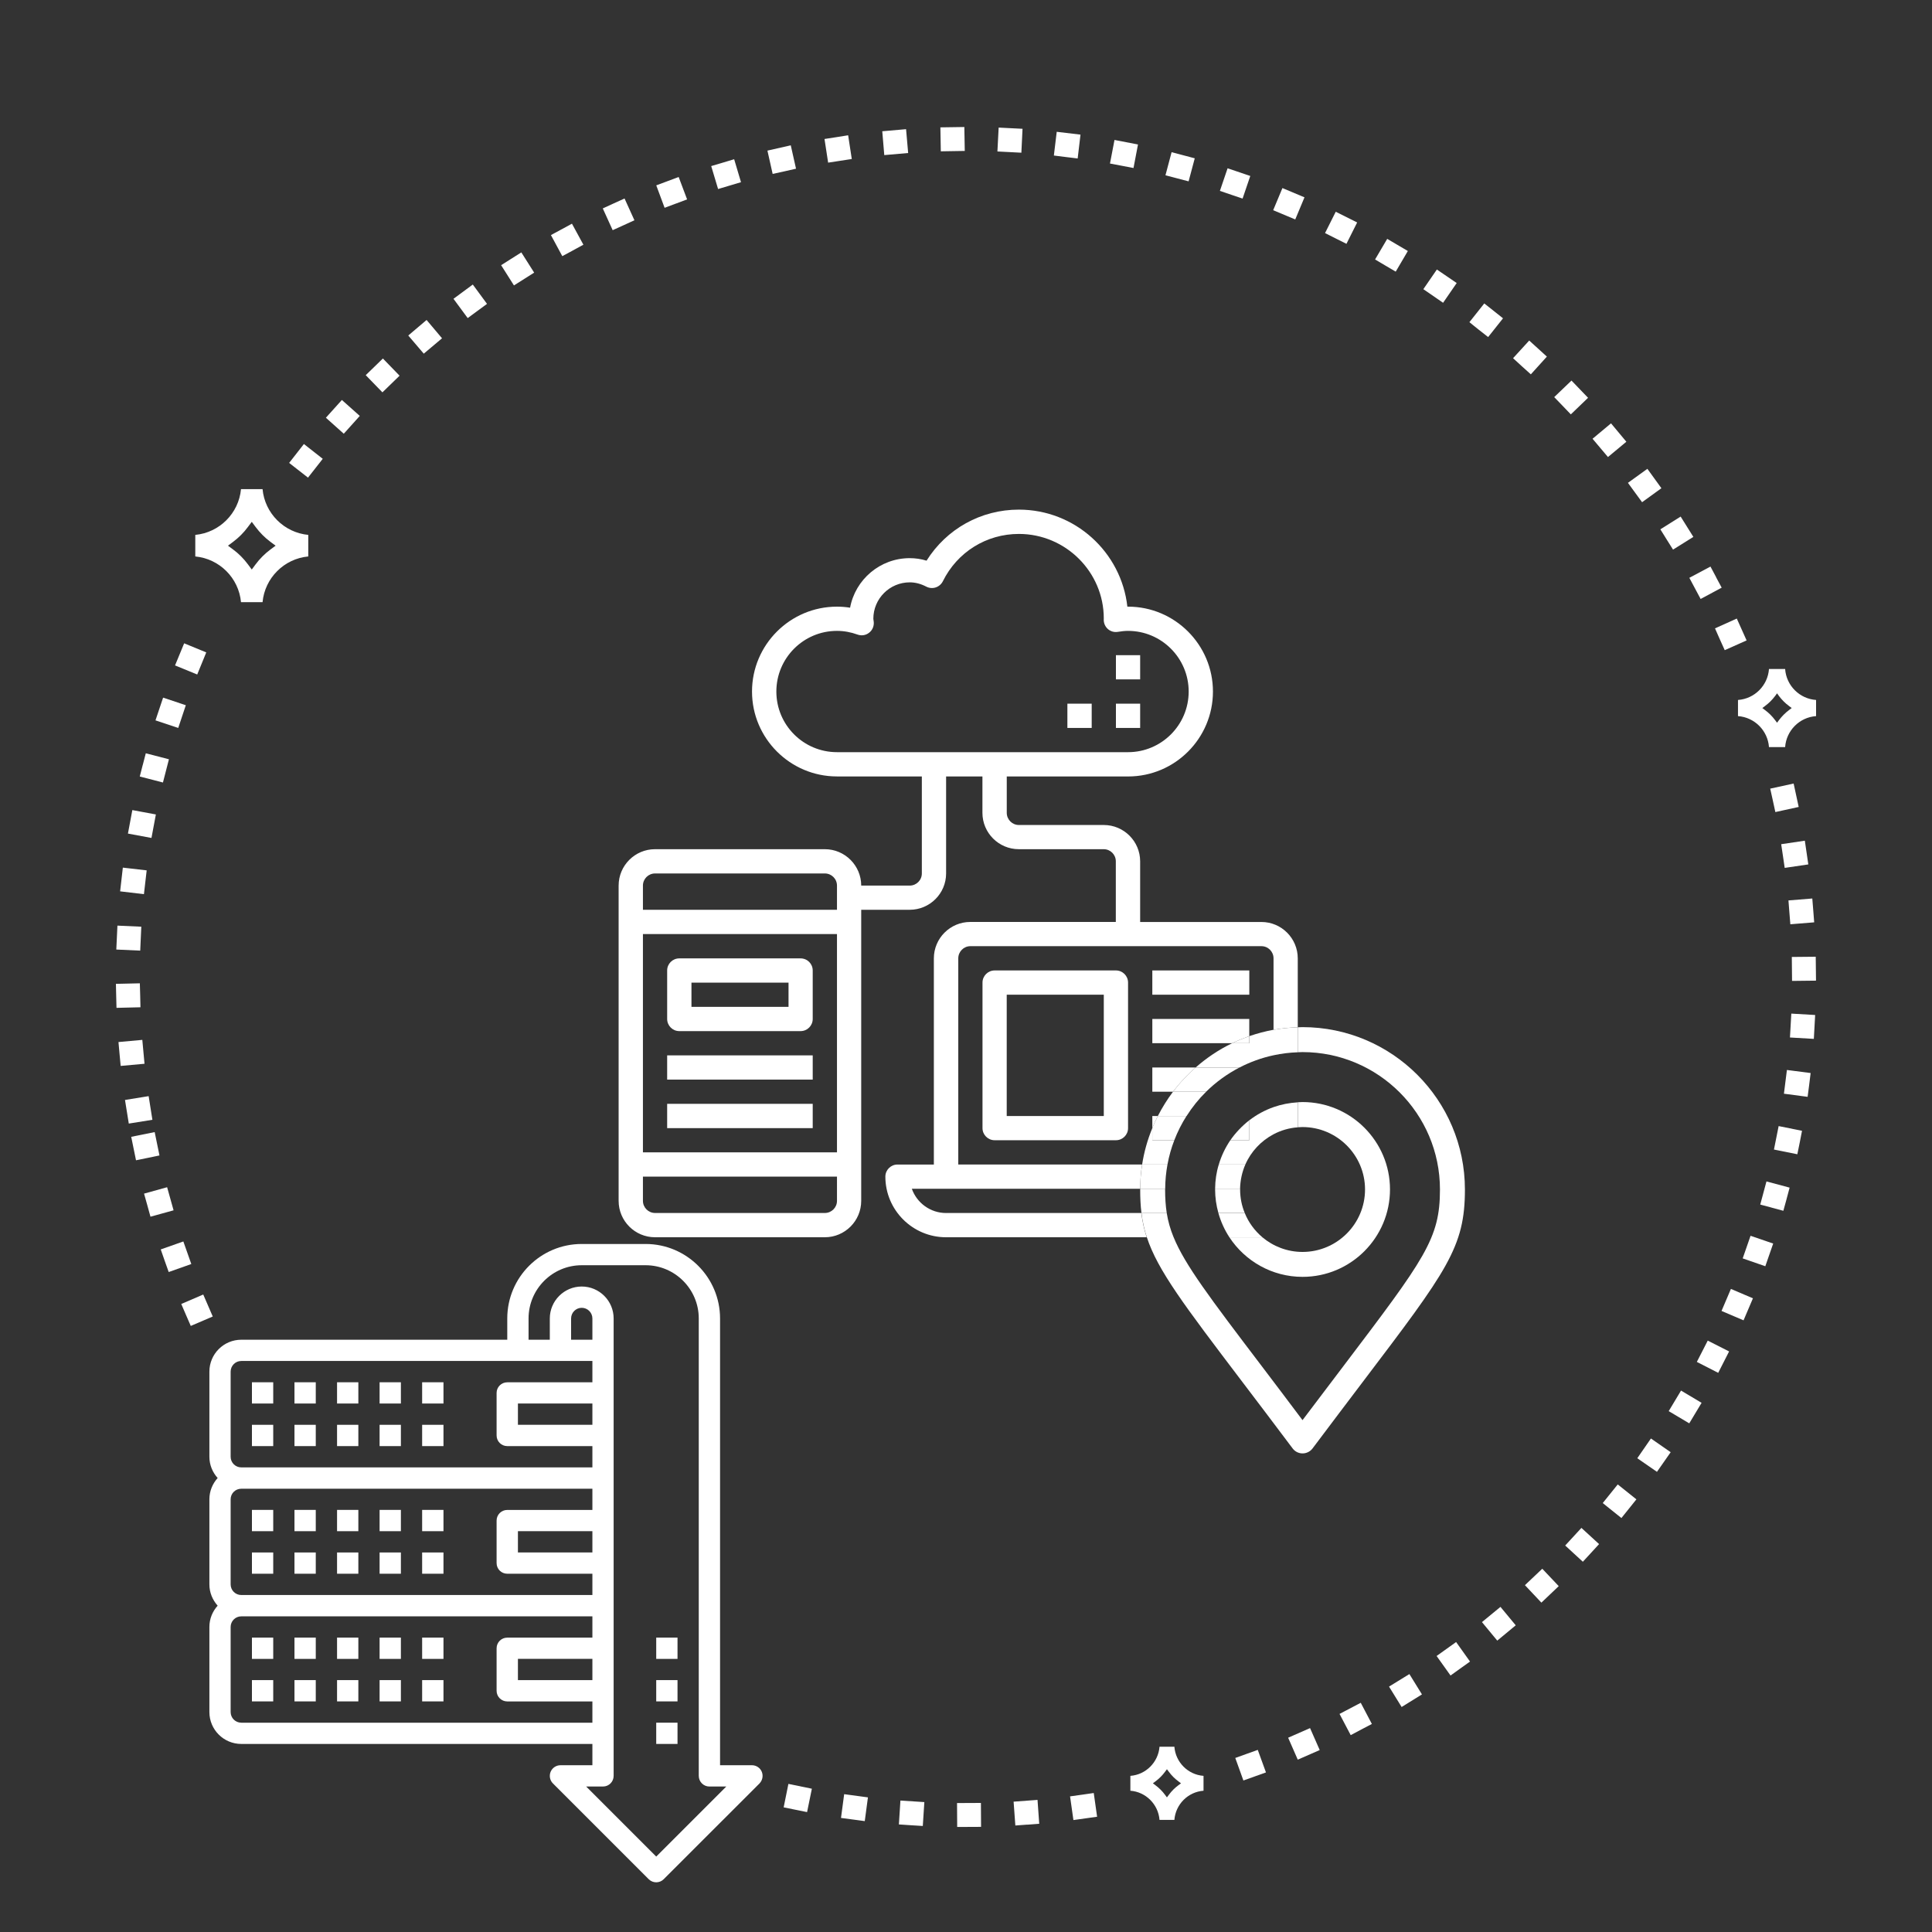 <?xml version="1.0" encoding="iso-8859-1"?>
<!-- Generator: Adobe Illustrator 15.1.0, SVG Export Plug-In . SVG Version: 6.00 Build 0)  -->
<!DOCTYPE svg PUBLIC "-//W3C//DTD SVG 1.1//EN" "http://www.w3.org/Graphics/SVG/1.1/DTD/svg11.dtd">
<svg version="1.1" id="Layer_1" xmlns="http://www.w3.org/2000/svg" xmlns:xlink="http://www.w3.org/1999/xlink" x="0px" y="0px"
	 width="50px" height="50px" viewBox="0 0 50 50" style="enable-background:new 0 0 50 50;" xml:space="preserve">
<rect x="0" y="0" width="50" height="50" fill="#333333" stroke="none"/>
<path style="fill:#FFFFFF;" d="M24.768,46.663l0.618-0.003l0.004,0.619l-0.618,0.003L24.768,46.663z M23.574,47.237l-0.311-0.021
	l0.04-0.618l0.619,0.04l-0.04,0.618L23.574,47.237z M26.232,46.627l0.619-0.046l0.044,0.618l-0.309,0.024v-0.002l-0.309,0.023
	L26.232,46.627z M22.073,47.089l-0.308-0.041l0.082-0.615l0.615,0.083L22.38,47.13L22.073,47.089z M27.693,46.49L28,46.447
	l0.306-0.044l0.087,0.614l-0.613,0.086L27.693,46.49z M20.585,46.836l-0.304-0.062l0.123-0.607l0.607,0.125l-0.124,0.605
	L20.585,46.836z M31.969,45.496l0.291-0.105l0.291-0.104l0.212,0.583l-0.293,0.105l-0.291,0.104L31.969,45.496z M33.337,44.972
	l0.567-0.249l0.25,0.568l-0.568,0.249L33.337,44.972z M34.667,44.356l0.549-0.288l0.288,0.548l-0.275,0.144l-0.273,0.145
	L34.667,44.356z M35.948,43.649l0.527-0.324l0.325,0.526l-0.526,0.326L35.948,43.649z M37.179,42.857l0.505-0.361l0.36,0.505
	l-0.251,0.179l-0.253,0.182L37.179,42.857z M38.353,41.98l0.479-0.394l0.395,0.477l-0.478,0.396L38.353,41.98z M39.465,41.024
	l0.449-0.425l0.426,0.45l-0.449,0.427L39.465,41.024z M40.507,39.998l0.42-0.456l0.457,0.419l-0.21,0.229l-0.21,0.228L40.507,39.998
	z M41.479,38.899l0.388-0.482l0.483,0.386l-0.388,0.484L41.479,38.899z M42.373,37.739l0.353-0.511l0.511,0.355l-0.355,0.508
	L42.373,37.739z M43.186,36.52l0.319-0.532l0.532,0.317l-0.319,0.531L43.186,36.52z M43.914,35.246l0.141-0.275l0.141-0.276
	l0.553,0.28l-0.282,0.554L43.914,35.246z M4.814,34.032L4.814,34.032l-0.123-0.285l0.569-0.245l0.246,0.569l-0.569,0.244
	L4.814,34.032z M44.553,33.927l0.243-0.57l0.57,0.243l-0.243,0.57L44.553,33.927z M4.262,32.628L4.16,32.335l0.585-0.206
	l0.206,0.584L4.366,32.92L4.262,32.628z M45.101,32.567l0.203-0.585l0.586,0.201l-0.204,0.587L45.101,32.567z M3.812,31.19
	L3.812,31.19l-0.084-0.299l0.597-0.166l0.167,0.598l-0.598,0.165L3.812,31.19z M45.555,31.174l0.161-0.599l0.599,0.161l-0.08,0.3
	v0.001l-0.082,0.298L45.555,31.174z M3.458,29.725L3.458,29.725l-0.062-0.304l0.607-0.123l0.124,0.605L3.52,30.028L3.458,29.725z
	 M45.91,29.75l0.121-0.607l0.605,0.122l-0.059,0.303l-0.062,0.304L45.91,29.75z M3.284,28.772v0.002l-0.049-0.307l0.612-0.099
	l0.097,0.612l-0.611,0.098L3.284,28.772z M46.168,28.305l0.077-0.614l0.614,0.079l-0.038,0.308l-0.04,0.308L46.168,28.305z
	 M3.094,27.277L3.094,27.277l-0.028-0.309l0.617-0.056L3.74,27.53l-0.617,0.056L3.094,27.277z M46.324,26.85l0.035-0.618
	l0.617,0.036l-0.034,0.618L46.324,26.85z M3.007,25.771L3.007,25.771L3,25.462l0.619-0.014l0.009,0.31l0.007,0.31l-0.62,0.015
	L3.007,25.771z M46.375,25.075l-0.003-0.309l0.619-0.006l0.007,0.619l-0.62,0.007L46.375,25.075z M3.01,24.574l0.029-0.619
	l0.618,0.028l-0.014,0.308l-0.014,0.311L3.01,24.574z M46.309,23.611l-0.024-0.308l0.617-0.05l0.025,0.309l0.024,0.308l-0.617,0.05
	L46.309,23.611z M3.109,23.068l0.035-0.306l0.035-0.308l0.617,0.071l-0.071,0.616L3.109,23.068z M46.143,22.155L46.143,22.155
	l-0.046-0.307l0.612-0.091l0.09,0.614l-0.611,0.09L46.143,22.155z M3.311,21.573l0.114-0.608l0.609,0.113L3.92,21.686L3.311,21.573z
	 M45.88,20.713l-0.067-0.303l0.606-0.132l0.131,0.606l-0.604,0.132L45.88,20.713z M3.617,20.096l0.077-0.3h0.001l0.078-0.301
	l0.599,0.155l-0.155,0.601L3.617,20.096z M4.024,18.643l0.197-0.588l0.588,0.196l-0.196,0.588L4.024,18.643z M4.53,17.221
	l0.236-0.572l0.572,0.235l-0.234,0.572L4.53,17.221z M44.509,16.545l-0.125-0.283l0.564-0.254l0.254,0.566l-0.566,0.252
	L44.509,16.545z M43.866,15.228l-0.146-0.274l0.547-0.291l0.146,0.274h-0.002l0.146,0.272l-0.545,0.292L43.866,15.228z
	 M43.133,13.961l-0.163-0.262l0.525-0.33l0.329,0.526l-0.526,0.329L43.133,13.961z M42.314,12.747l-0.183-0.251l0.503-0.363
	l0.181,0.25l0.182,0.252l-0.5,0.362L42.314,12.747z M7.483,11.98l0.191-0.244l0.191-0.245l0.488,0.383l-0.382,0.487L7.483,11.98z
	 M41.415,11.592L41.415,11.592l-0.2-0.237l0.478-0.399l0.397,0.476l-0.476,0.396L41.415,11.592z M8.434,10.811l0.414-0.46
	l0.463,0.413l-0.414,0.461L8.434,10.811z M40.438,10.5L40.438,10.5l-0.215-0.223l0.447-0.428l0.429,0.446l-0.446,0.429L40.438,10.5z
	 M9.465,9.709l0.222-0.215l0.222-0.216l0.432,0.445l-0.444,0.431L9.465,9.709z M39.387,9.48l-0.229-0.21l0.418-0.457l0.457,0.416
	l-0.415,0.459L39.387,9.48z M10.566,8.683l0.474-0.402l0.4,0.474l-0.473,0.398L10.566,8.683z M38.269,8.532l-0.241-0.194
	l0.385-0.485l0.243,0.192l0.242,0.193l-0.385,0.485L38.269,8.532z M11.736,7.733l0.5-0.369l0.368,0.5l-0.5,0.368L11.736,7.733z
	 M37.092,7.66l-0.256-0.176l0.35-0.509l0.257,0.175l0.256,0.175l-0.352,0.511L37.092,7.66z M12.969,6.863l0.523-0.331l0.332,0.524
	l-0.523,0.331L12.969,6.863z M35.854,6.873L35.854,6.873l-0.267-0.158l0.314-0.533l0.534,0.314L36.121,7.03L35.854,6.873z
	 M14.258,6.084l0.272-0.147h0.001l0.271-0.148l0.296,0.544l-0.273,0.149h0.001l-0.274,0.147L14.258,6.084z M34.568,6.171
	l-0.276-0.139l0.277-0.552l0.554,0.277L34.846,6.31L34.568,6.171z M15.6,5.394l0.281-0.129l0.282-0.128l0.256,0.564l-0.563,0.256
	L15.6,5.394z M33.236,5.56L33.236,5.56L32.95,5.44l0.239-0.573l0.571,0.24l-0.239,0.572L33.236,5.56z M16.984,4.797l0.58-0.216
	l0.218,0.579L17.49,5.27V5.269L17.2,5.378L16.984,4.797z M31.864,5.04l-0.293-0.1l0.199-0.585l0.587,0.199l-0.199,0.585L31.864,5.04
	z M18.406,4.298l0.298-0.088L19,4.121l0.177,0.594l-0.298,0.089l-0.295,0.088L18.406,4.298z M30.462,4.615l-0.3-0.079l0.159-0.598
	l0.599,0.159l-0.159,0.596L30.462,4.615z M19.861,3.898l0.604-0.137l0.136,0.605l-0.303,0.069l-0.302,0.066L19.861,3.898z
	 M29.032,4.29l-0.306-0.058l0.117-0.61l0.608,0.117l-0.116,0.609L29.032,4.29z M21.338,3.597l0.306-0.047l0.306-0.049l0.094,0.614
	l-0.306,0.047h0.001l-0.307,0.047L21.338,3.597z M27.583,4.064l-0.309-0.039l0.074-0.614l0.615,0.073l-0.073,0.617L27.583,4.064z
	 M22.833,3.397l0.616-0.054l0.054,0.617l-0.618,0.054L22.833,3.397z M26.124,3.936L26.124,3.936L25.813,3.92l0.032-0.618
	l0.618,0.031l-0.03,0.619L26.124,3.936z M24.337,3.296l0.62-0.009l0.011,0.619l-0.62,0.01L24.337,3.296z"/>
<rect x="28.88" y="16.956" style="fill:#FFFFFF;" width="0.627" height="0.626"/>
<rect x="28.88" y="18.211" style="fill:#FFFFFF;" width="0.627" height="0.628"/>
<rect x="27.624" y="18.211" style="fill:#FFFFFF;" width="0.629" height="0.628"/>
<g>
	<defs>
		<rect id="SVGID_1_" y="1" width="50" height="49"/>
	</defs>
	<clipPath id="SVGID_2_">
		<use xlink:href="#SVGID_1_"  style="overflow:visible;"/>
	</clipPath>
	<path style="clip-path:url(#SVGID_2_);fill:#FFFFFF;" d="M24.486,31.393c-0.41,0-0.759-0.263-0.888-0.628h5.91
		c0.001-0.214,0.018-0.424,0.049-0.627H24.8v-5.336c0-0.173,0.14-0.315,0.313-0.315h7.533c0.174,0,0.313,0.142,0.313,0.315v1.849
		c0.205-0.037,0.414-0.059,0.627-0.064v-1.784c0-0.52-0.422-0.942-0.94-0.942h-3.139v-1.57c0-0.518-0.422-0.94-0.941-0.94h-2.197
		c-0.173,0-0.314-0.141-0.314-0.315v-0.941h3.14c1.212,0,2.196-0.986,2.196-2.197S30.406,15.7,29.194,15.7h-0.018
		c-0.156-1.411-1.356-2.511-2.808-2.511c-0.983,0-1.873,0.499-2.389,1.321c-0.143-0.044-0.288-0.065-0.436-0.065
		c-0.766,0-1.408,0.553-1.543,1.282c-0.112-0.018-0.226-0.027-0.34-0.027c-1.211,0-2.198,0.986-2.198,2.197s0.987,2.197,2.198,2.197
		h2.197v2.511c0,0.174-0.141,0.314-0.314,0.314h-1.255c0-0.519-0.422-0.942-0.942-0.942h-4.394c-0.52,0-0.942,0.423-0.942,0.942
		v8.159c0,0.52,0.422,0.942,0.942,0.942h4.394c0.52,0,0.942-0.423,0.942-0.942v-7.533h1.255c0.519,0,0.942-0.421,0.942-0.94v-2.511
		h0.94v0.941c0,0.52,0.422,0.942,0.942,0.942h2.197c0.173,0,0.313,0.14,0.313,0.313v1.57h-3.767c-0.518,0-0.942,0.422-0.942,0.942
		v5.336h-0.942c-0.172,0-0.313,0.14-0.313,0.313c0,0.865,0.704,1.569,1.57,1.569h5.193c-0.068-0.207-0.111-0.411-0.139-0.628H24.486
		z M21.661,31.078c0,0.173-0.141,0.314-0.314,0.314h-4.394c-0.173,0-0.314-0.142-0.314-0.314v-0.627h5.022V31.078z M21.661,29.823
		h-5.022v-5.649h5.022V29.823z M21.661,23.545h-5.022v-0.626c0-0.174,0.141-0.314,0.314-0.314h4.394c0.173,0,0.314,0.14,0.314,0.314
		V23.545z M21.661,19.466c-0.867,0-1.569-0.703-1.569-1.569c0-0.866,0.702-1.57,1.569-1.57c0.18,0,0.359,0.033,0.533,0.096
		c0.101,0.036,0.213,0.02,0.298-0.048c0.085-0.064,0.13-0.17,0.121-0.276l-0.007-0.054c-0.001-0.011-0.003-0.02-0.004-0.031
		c0-0.52,0.422-0.943,0.942-0.943c0.144,0,0.289,0.038,0.43,0.112c0.075,0.038,0.163,0.046,0.243,0.019
		c0.08-0.026,0.147-0.085,0.184-0.159c0.374-0.756,1.127-1.225,1.968-1.225c1.211,0,2.197,0.985,2.197,2.187
		c0,0.008-0.001,0.029-0.001,0.037c0,0.093,0.041,0.18,0.11,0.24c0.071,0.06,0.164,0.086,0.255,0.07
		c0.097-0.016,0.182-0.025,0.264-0.025c0.865,0,1.569,0.704,1.569,1.57c0,0.866-0.704,1.569-1.569,1.569H21.661z"/>
	<path style="clip-path:url(#SVGID_2_);fill:#FFFFFF;" d="M17.58,26.685h3.139c0.174,0,0.314-0.141,0.314-0.314v-1.255
		c0-0.174-0.14-0.313-0.314-0.313H17.58c-0.173,0-0.314,0.139-0.314,0.313v1.255C17.266,26.544,17.407,26.685,17.58,26.685
		 M17.895,25.43h2.512v0.627h-2.512V25.43z"/>
	<path style="clip-path:url(#SVGID_2_);fill:#FFFFFF;" d="M28.88,25.115h-3.139c-0.173,0-0.314,0.141-0.314,0.314v3.767
		c0,0.173,0.142,0.313,0.314,0.313h3.139c0.174,0,0.314-0.14,0.314-0.313V25.43C29.194,25.256,29.054,25.115,28.88,25.115
		 M28.566,28.882h-2.512v-3.139h2.512V28.882z"/>
	<rect x="17.266" y="27.313" style="clip-path:url(#SVGID_2_);fill:#FFFFFF;" width="3.767" height="0.627"/>
	<rect x="29.822" y="25.115" style="clip-path:url(#SVGID_2_);fill:#FFFFFF;" width="2.51" height="0.628"/>
	<path style="clip-path:url(#SVGID_2_);fill:#FFFFFF;" d="M32.332,26.37h-2.51v0.628h2.065c0.144-0.069,0.293-0.129,0.444-0.183
		V26.37z"/>
	<path style="clip-path:url(#SVGID_2_);fill:#FFFFFF;" d="M30.943,27.626h-1.121v0.627h0.535
		C30.531,28.024,30.728,27.814,30.943,27.626"/>
	<path style="clip-path:url(#SVGID_2_);fill:#FFFFFF;" d="M29.822,28.882v0.311c0.042-0.105,0.091-0.209,0.143-0.311H29.822z"/>
	<rect x="17.266" y="28.567" style="clip-path:url(#SVGID_2_);fill:#FFFFFF;" width="3.767" height="0.629"/>
	<path style="clip-path:url(#SVGID_2_);fill:#FFFFFF;" d="M31.216,28.253h-0.858c-0.148,0.197-0.279,0.407-0.393,0.629h0.744
		C30.854,28.653,31.023,28.442,31.216,28.253"/>
	<path style="clip-path:url(#SVGID_2_);fill:#FFFFFF;" d="M30.391,29.509h-0.568v-0.316c-0.124,0.299-0.214,0.616-0.265,0.945h0.656
		C30.254,29.921,30.313,29.711,30.391,29.509"/>
	<path style="clip-path:url(#SVGID_2_);fill:#FFFFFF;" d="M30.155,30.765h-0.647v0.019c0,0.22,0.009,0.418,0.033,0.609h0.654
		c-0.029-0.191-0.042-0.388-0.042-0.609C30.153,30.777,30.155,30.771,30.155,30.765"/>
	<path style="clip-path:url(#SVGID_2_);fill:#FFFFFF;" d="M32.332,26.998h-0.444c-0.344,0.166-0.661,0.379-0.944,0.628h1.137
		c0.273-0.142,0.57-0.25,0.88-0.316V26.65c-0.215,0.039-0.424,0.095-0.628,0.165V26.998z"/>
	<path style="clip-path:url(#SVGID_2_);fill:#FFFFFF;" d="M33.709,26.582c-0.041,0-0.081,0.002-0.122,0.004v0.646
		c0.041-0.001,0.081-0.004,0.122-0.004c1.961,0,3.557,1.595,3.557,3.555c0,1.275-0.385,1.782-2.517,4.596
		c-0.311,0.409-0.655,0.863-1.04,1.374c-0.386-0.515-0.732-0.971-1.044-1.383c-1.354-1.782-2-2.637-2.292-3.351H29.68
		c0.28,0.857,0.967,1.761,2.47,3.742c0.38,0.5,0.81,1.067,1.303,1.724c0.06,0.081,0.155,0.129,0.257,0.129s0.198-0.048,0.259-0.129
		c0.49-0.653,0.919-1.219,1.296-1.717c2.192-2.89,2.647-3.492,2.647-4.985C37.911,28.467,36.026,26.582,33.709,26.582"/>
	<path style="clip-path:url(#SVGID_2_);fill:#FFFFFF;" d="M30.214,30.138h-0.656c-0.031,0.203-0.049,0.413-0.05,0.627h0.647
		C30.156,30.55,30.177,30.34,30.214,30.138"/>
	<path style="clip-path:url(#SVGID_2_);fill:#FFFFFF;" d="M32.96,27.31c0.204-0.044,0.414-0.07,0.627-0.077v-0.646
		c-0.213,0.006-0.422,0.027-0.627,0.064V27.31z"/>
	<path style="clip-path:url(#SVGID_2_);fill:#FFFFFF;" d="M30.195,31.393h-0.654c0.027,0.217,0.07,0.421,0.139,0.628h0.693
		C30.285,31.806,30.229,31.604,30.195,31.393"/>
	<path style="clip-path:url(#SVGID_2_);fill:#FFFFFF;" d="M32.332,26.815c-0.151,0.054-0.301,0.113-0.444,0.183h0.444V26.815z"/>
	<path style="clip-path:url(#SVGID_2_);fill:#FFFFFF;" d="M32.08,27.626h-1.138c-0.215,0.188-0.412,0.398-0.585,0.627h0.858
		C31.469,28.003,31.761,27.791,32.08,27.626"/>
	<path style="clip-path:url(#SVGID_2_);fill:#FFFFFF;" d="M29.965,28.882c-0.053,0.102-0.101,0.205-0.144,0.311v0.316h0.57
		c0.085-0.221,0.191-0.431,0.316-0.627H29.965z"/>
	<path style="clip-path:url(#SVGID_2_);fill:#FFFFFF;" d="M33.709,29.168c0.892,0,1.618,0.725,1.618,1.615
		c0,0.893-0.727,1.617-1.618,1.617c-0.395,0-0.757-0.144-1.038-0.379h-0.854c0.404,0.615,1.102,1.024,1.893,1.024
		c1.248,0,2.263-1.015,2.263-2.263c0-1.246-1.015-2.261-2.263-2.261c-0.041,0-0.081,0.002-0.122,0.005v0.647
		C33.628,29.172,33.668,29.168,33.709,29.168"/>
	<path style="clip-path:url(#SVGID_2_);fill:#FFFFFF;" d="M32.094,30.783c0-0.006,0-0.013,0.001-0.019h-0.646
		c0,0.006-0.002,0.013-0.002,0.019c0,0.212,0.03,0.414,0.085,0.609h0.682C32.136,31.204,32.094,30.999,32.094,30.783"/>
	<path style="clip-path:url(#SVGID_2_);fill:#FFFFFF;" d="M32.332,29.509h-0.491c-0.13,0.191-0.231,0.402-0.299,0.629h0.687
		c0.148-0.338,0.408-0.613,0.731-0.784v-0.702c-0.228,0.08-0.44,0.196-0.628,0.341V29.509z"/>
	<path style="clip-path:url(#SVGID_2_);fill:#FFFFFF;" d="M32.214,31.393h-0.682c0.063,0.225,0.16,0.438,0.285,0.628h0.854
		C32.472,31.852,32.313,31.638,32.214,31.393"/>
	<path style="clip-path:url(#SVGID_2_);fill:#FFFFFF;" d="M33.587,29.175v-0.647c-0.218,0.013-0.428,0.054-0.627,0.124v0.702
		C33.15,29.254,33.363,29.191,33.587,29.175"/>
	<path style="clip-path:url(#SVGID_2_);fill:#FFFFFF;" d="M32.229,30.138h-0.687c-0.061,0.197-0.093,0.408-0.095,0.627h0.646
		C32.098,30.541,32.146,30.329,32.229,30.138"/>
	<path style="clip-path:url(#SVGID_2_);fill:#FFFFFF;" d="M31.841,29.509h0.491v-0.517C32.144,29.139,31.978,29.313,31.841,29.509"
		/>
	<rect x="6.52" y="36.874" style="clip-path:url(#SVGID_2_);fill:#FFFFFF;" width="0.551" height="0.551"/>
	<rect x="7.621" y="36.874" style="clip-path:url(#SVGID_2_);fill:#FFFFFF;" width="0.551" height="0.551"/>
	<rect x="6.52" y="35.773" style="clip-path:url(#SVGID_2_);fill:#FFFFFF;" width="0.551" height="0.55"/>
	<rect x="7.621" y="35.773" style="clip-path:url(#SVGID_2_);fill:#FFFFFF;" width="0.551" height="0.55"/>
	<rect x="8.723" y="36.874" style="clip-path:url(#SVGID_2_);fill:#FFFFFF;" width="0.551" height="0.551"/>
	<rect x="8.723" y="35.773" style="clip-path:url(#SVGID_2_);fill:#FFFFFF;" width="0.551" height="0.55"/>
	<rect x="9.824" y="36.874" style="clip-path:url(#SVGID_2_);fill:#FFFFFF;" width="0.551" height="0.551"/>
	<rect x="9.824" y="35.773" style="clip-path:url(#SVGID_2_);fill:#FFFFFF;" width="0.551" height="0.55"/>
	<rect x="10.925" y="36.874" style="clip-path:url(#SVGID_2_);fill:#FFFFFF;" width="0.552" height="0.551"/>
	<rect x="10.925" y="35.773" style="clip-path:url(#SVGID_2_);fill:#FFFFFF;" width="0.552" height="0.55"/>
	<rect x="6.52" y="40.178" style="clip-path:url(#SVGID_2_);fill:#FFFFFF;" width="0.551" height="0.55"/>
	<rect x="7.621" y="40.178" style="clip-path:url(#SVGID_2_);fill:#FFFFFF;" width="0.551" height="0.55"/>
	<rect x="6.52" y="39.076" style="clip-path:url(#SVGID_2_);fill:#FFFFFF;" width="0.551" height="0.551"/>
	<rect x="7.621" y="39.076" style="clip-path:url(#SVGID_2_);fill:#FFFFFF;" width="0.551" height="0.551"/>
	<rect x="8.723" y="40.178" style="clip-path:url(#SVGID_2_);fill:#FFFFFF;" width="0.551" height="0.55"/>
	<rect x="8.723" y="39.076" style="clip-path:url(#SVGID_2_);fill:#FFFFFF;" width="0.551" height="0.551"/>
	<rect x="9.824" y="40.178" style="clip-path:url(#SVGID_2_);fill:#FFFFFF;" width="0.551" height="0.55"/>
	<rect x="9.824" y="39.076" style="clip-path:url(#SVGID_2_);fill:#FFFFFF;" width="0.551" height="0.551"/>
	<rect x="10.925" y="40.178" style="clip-path:url(#SVGID_2_);fill:#FFFFFF;" width="0.552" height="0.55"/>
</g>
<g>
	<defs>
		<rect id="SVGID_3_" x="5.419" y="32.193" width="14.325" height="16.52"/>
	</defs>
	<clipPath id="SVGID_4_">
		<use xlink:href="#SVGID_3_"  style="overflow:visible;"/>
	</clipPath>
	<rect x="10.925" y="39.076" style="clip-path:url(#SVGID_4_);fill:#FFFFFF;" width="0.552" height="0.551"/>
	<path style="clip-path:url(#SVGID_4_);fill:#FFFFFF;" d="M19.715,45.854c-0.043-0.103-0.143-0.17-0.255-0.17h-0.825V34.122
		c0-1.063-0.864-1.928-1.927-1.928h-1.653c-1.063,0-1.927,0.864-1.927,1.928v0.55H6.245c-0.456,0-0.826,0.37-0.826,0.826V37.7
		c0,0.212,0.082,0.405,0.214,0.551c-0.132,0.146-0.214,0.339-0.214,0.55v2.202c0,0.213,0.082,0.404,0.214,0.552
		c-0.132,0.146-0.214,0.338-0.214,0.551v2.202c0,0.455,0.37,0.825,0.826,0.825h9.086v0.551h-0.827c-0.11,0-0.211,0.067-0.254,0.17
		c-0.042,0.104-0.019,0.222,0.06,0.301l2.478,2.478c0.054,0.054,0.125,0.081,0.195,0.081s0.141-0.027,0.194-0.081l2.479-2.478
		C19.733,46.075,19.757,45.957,19.715,45.854 M5.969,35.498c0-0.152,0.123-0.276,0.276-0.276h9.086v0.552h-2.203
		c-0.152,0-0.276,0.123-0.276,0.274v1.102c0,0.152,0.124,0.275,0.276,0.275h2.203v0.551H6.245c-0.153,0-0.276-0.124-0.276-0.275
		V35.498z M14.78,34.672v-0.55c0-0.152,0.124-0.276,0.275-0.276c0.152,0,0.276,0.124,0.276,0.276v0.55H14.78z M15.331,36.874h-1.927
		v-0.551h1.927V36.874z M5.969,38.801c0-0.151,0.123-0.273,0.276-0.273h9.086v0.549h-2.203c-0.152,0-0.276,0.123-0.276,0.275v1.101
		c0,0.153,0.124,0.275,0.276,0.275h2.203v0.551H6.245c-0.153,0-0.276-0.123-0.276-0.275V38.801z M15.331,40.178h-1.927v-0.551h1.927
		V40.178z M6.245,44.583c-0.153,0-0.276-0.123-0.276-0.275v-2.202c0-0.152,0.123-0.275,0.276-0.275h9.086v0.551h-2.203
		c-0.152,0-0.276,0.122-0.276,0.275v1.101c0,0.152,0.124,0.275,0.276,0.275h2.203v0.551H6.245z M15.331,43.481h-1.927v-0.55h1.927
		V43.481z M16.983,48.048l-1.813-1.813h0.436c0.152,0,0.275-0.124,0.275-0.276V34.122c0-0.456-0.37-0.827-0.826-0.827
		c-0.454,0-0.826,0.371-0.826,0.827v0.55h-0.55v-0.55c0-0.76,0.617-1.378,1.376-1.378h1.653c0.758,0,1.376,0.618,1.376,1.378v11.837
		c0,0.152,0.123,0.276,0.275,0.276h0.437L16.983,48.048z"/>
</g>
<g>
	<defs>
		<rect id="SVGID_5_" y="1" width="50" height="49"/>
	</defs>
	<clipPath id="SVGID_6_">
		<use xlink:href="#SVGID_5_"  style="overflow:visible;"/>
	</clipPath>
	<rect x="6.52" y="43.481" style="clip-path:url(#SVGID_6_);fill:#FFFFFF;" width="0.551" height="0.551"/>
	<rect x="7.621" y="43.481" style="clip-path:url(#SVGID_6_);fill:#FFFFFF;" width="0.551" height="0.551"/>
	<rect x="6.52" y="42.381" style="clip-path:url(#SVGID_6_);fill:#FFFFFF;" width="0.551" height="0.551"/>
	<rect x="7.621" y="42.381" style="clip-path:url(#SVGID_6_);fill:#FFFFFF;" width="0.551" height="0.551"/>
	<rect x="8.723" y="43.481" style="clip-path:url(#SVGID_6_);fill:#FFFFFF;" width="0.551" height="0.551"/>
	<rect x="8.723" y="42.381" style="clip-path:url(#SVGID_6_);fill:#FFFFFF;" width="0.551" height="0.551"/>
	<rect x="9.824" y="43.481" style="clip-path:url(#SVGID_6_);fill:#FFFFFF;" width="0.551" height="0.551"/>
	<rect x="9.824" y="42.381" style="clip-path:url(#SVGID_6_);fill:#FFFFFF;" width="0.551" height="0.551"/>
	<rect x="10.925" y="43.481" style="clip-path:url(#SVGID_6_);fill:#FFFFFF;" width="0.552" height="0.551"/>
	<rect x="10.925" y="42.381" style="clip-path:url(#SVGID_6_);fill:#FFFFFF;" width="0.552" height="0.551"/>
	<rect x="16.983" y="44.583" style="clip-path:url(#SVGID_6_);fill:#FFFFFF;" width="0.551" height="0.55"/>
	<rect x="16.983" y="43.481" style="clip-path:url(#SVGID_6_);fill:#FFFFFF;" width="0.551" height="0.551"/>
	<rect x="16.983" y="42.381" style="clip-path:url(#SVGID_6_);fill:#FFFFFF;" width="0.551" height="0.551"/>
	<path style="clip-path:url(#SVGID_6_);fill:#FFFFFF;" d="M7.978,14.401v-0.558c-0.625-0.059-1.125-0.558-1.183-1.184H6.237
		c-0.058,0.626-0.558,1.125-1.183,1.184v0.558c0.625,0.059,1.125,0.557,1.183,1.183h0.558C6.853,14.958,7.353,14.459,7.978,14.401
		 M6.999,14.221c-0.145,0.108-0.274,0.237-0.384,0.384l-0.099,0.134l-0.1-0.134c-0.109-0.147-0.237-0.276-0.383-0.384L5.9,14.122
		l0.133-0.099c0.146-0.11,0.275-0.238,0.383-0.385l0.1-0.133l0.099,0.133c0.11,0.147,0.238,0.276,0.384,0.385l0.134,0.099
		L6.999,14.221z"/>
	<path style="clip-path:url(#SVGID_6_);fill:#FFFFFF;" d="M47,18.533v-0.418c-0.429-0.03-0.771-0.373-0.801-0.801h-0.418
		c-0.031,0.428-0.374,0.771-0.802,0.801v0.418c0.428,0.03,0.771,0.374,0.802,0.802h0.418C46.229,18.907,46.571,18.563,47,18.533
		 M46.303,18.374c-0.101,0.075-0.188,0.164-0.264,0.264l-0.049,0.066l-0.05-0.066c-0.074-0.1-0.163-0.189-0.265-0.264l-0.066-0.05
		l0.066-0.05c0.102-0.074,0.19-0.163,0.265-0.262l0.05-0.069l0.049,0.069c0.075,0.099,0.163,0.188,0.264,0.262l0.066,0.05
		L46.303,18.374z"/>
	<path style="clip-path:url(#SVGID_6_);fill:#FFFFFF;" d="M31.147,46.344v-0.385c-0.402-0.029-0.724-0.353-0.754-0.754h-0.385
		c-0.031,0.401-0.354,0.725-0.754,0.754v0.385c0.4,0.03,0.723,0.353,0.754,0.755h0.385C30.424,46.696,30.745,46.374,31.147,46.344
		 M30.498,46.201c-0.094,0.069-0.177,0.152-0.247,0.247L30.2,46.516l-0.05-0.067c-0.069-0.094-0.153-0.177-0.247-0.247l-0.066-0.05
		l0.066-0.05c0.094-0.07,0.178-0.153,0.247-0.247l0.05-0.067l0.051,0.067c0.07,0.095,0.153,0.178,0.247,0.247l0.066,0.05
		L30.498,46.201z"/>
</g>
</svg>
